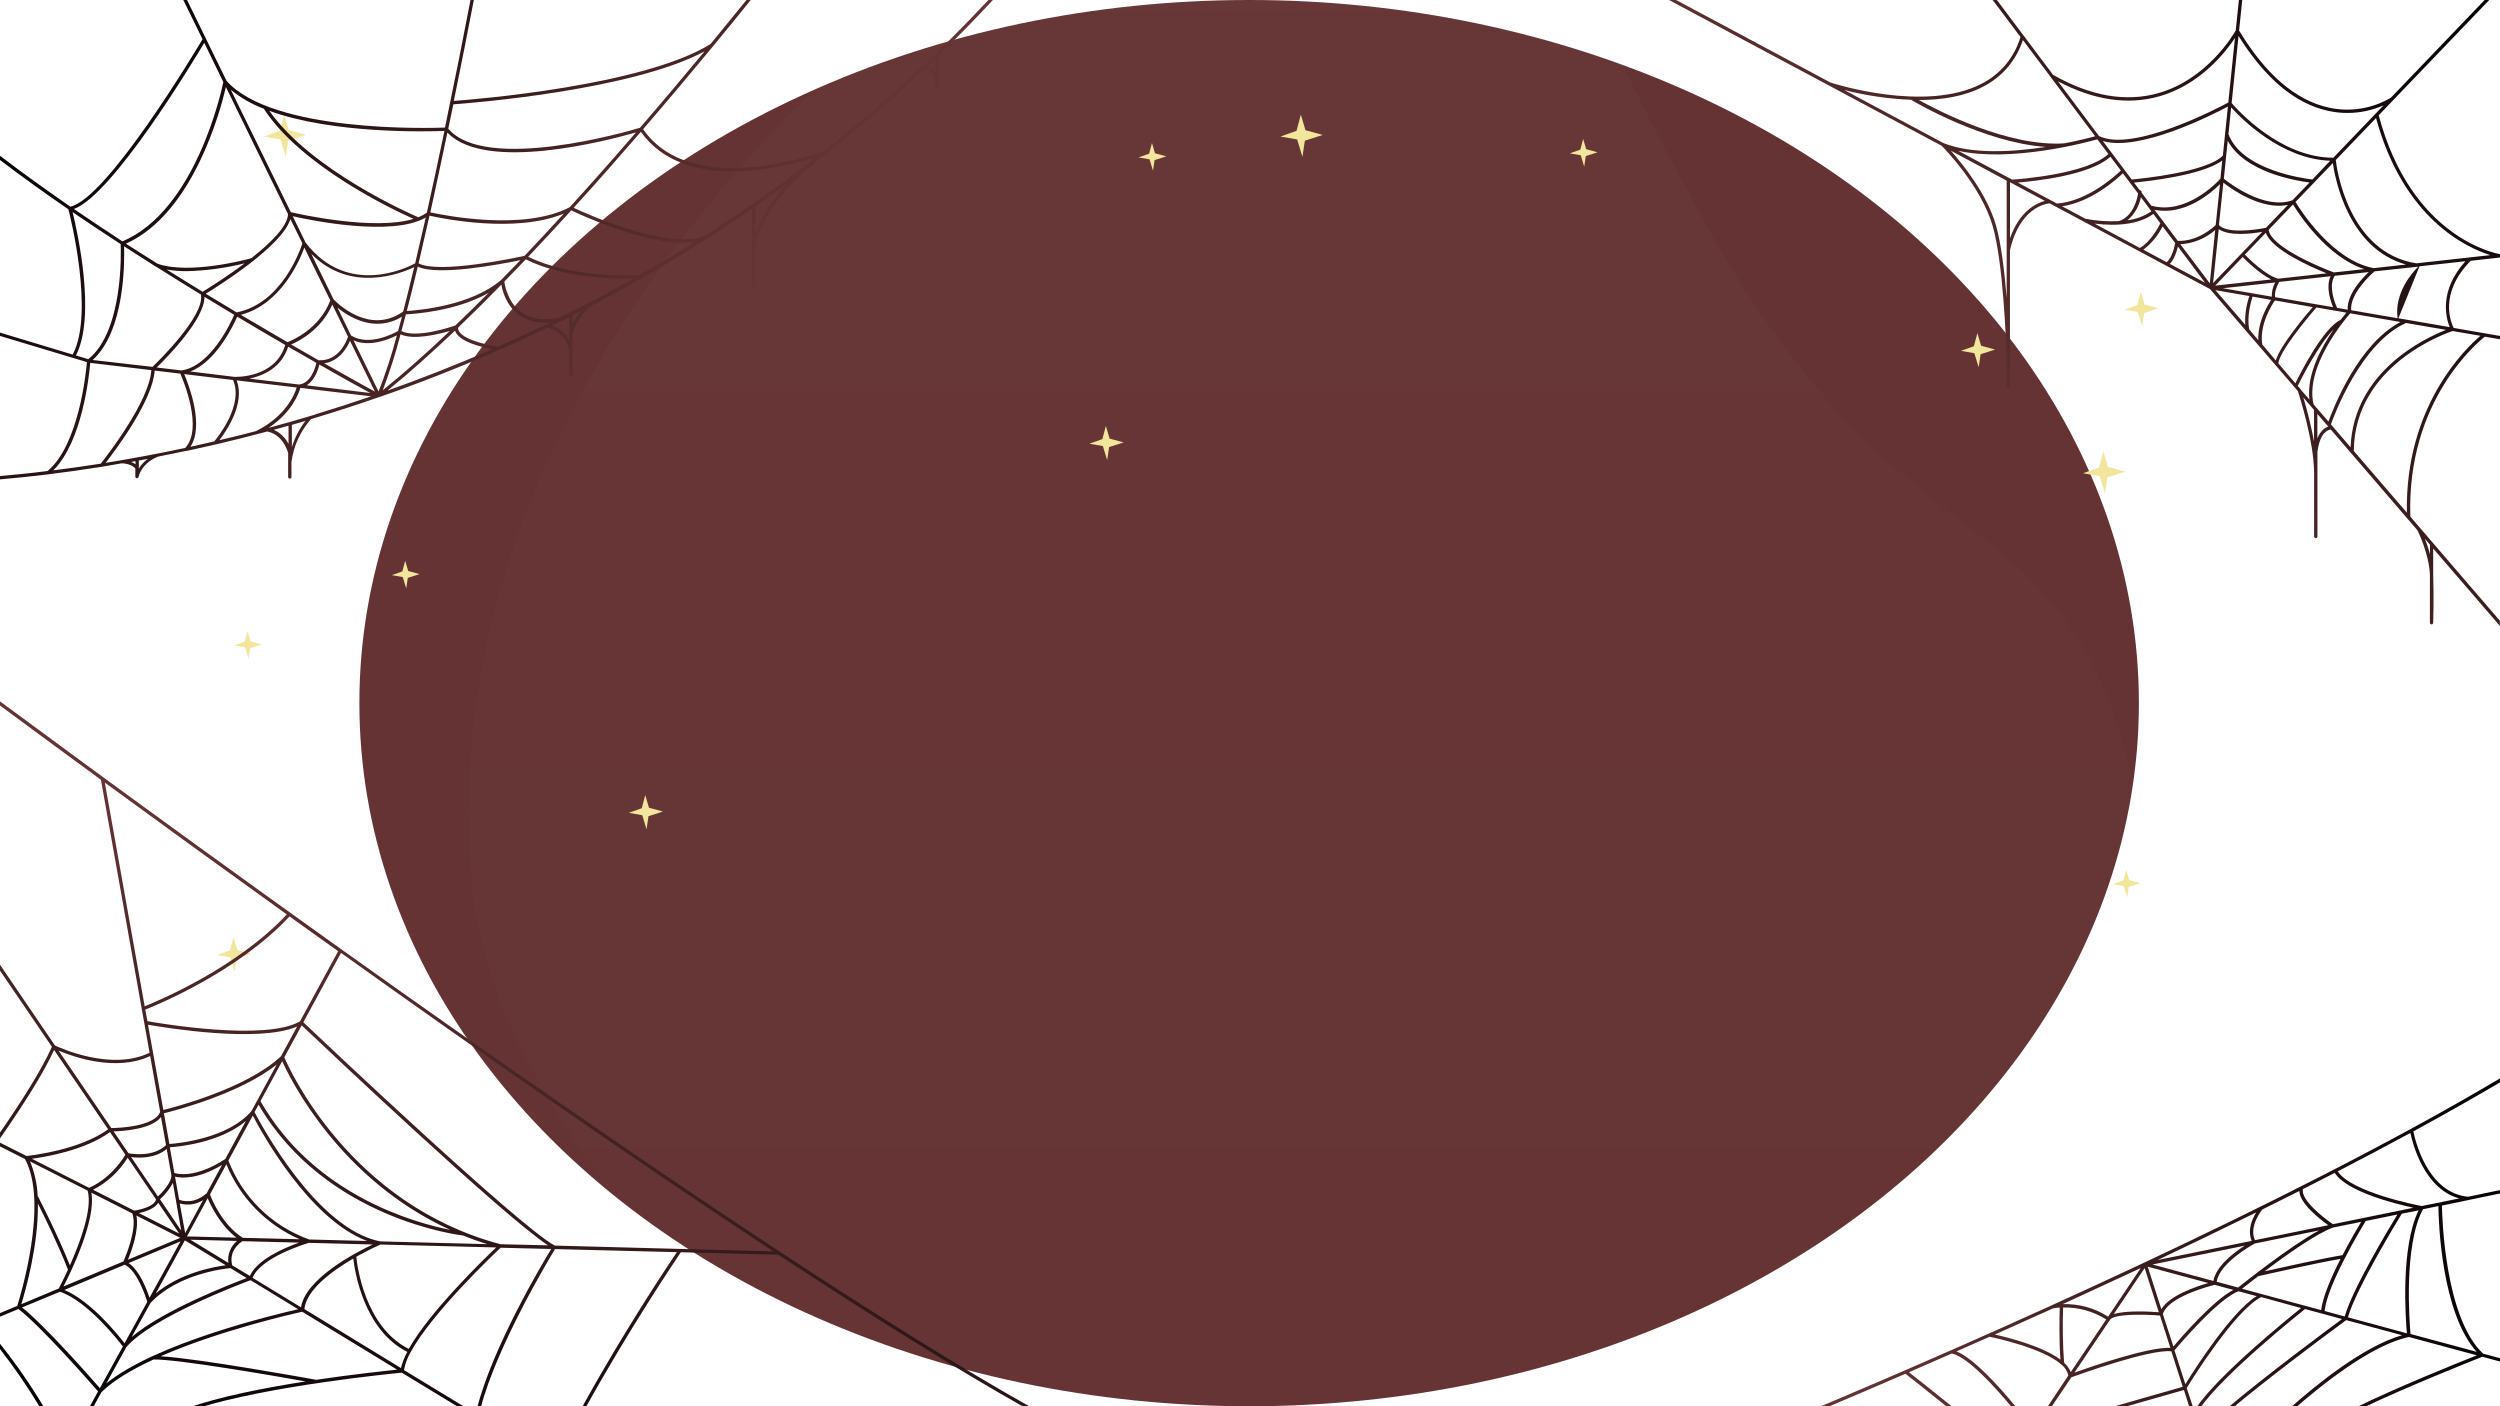 <svg width="1440" height="810" viewBox="0 0 1440 810" fill="none" xmlns="http://www.w3.org/2000/svg">
<g filter="url(#filter0_f_0_1)">
<ellipse cx="719.5" cy="405" rx="512.5" ry="405" fill="#653334"/>
</g>
<path opacity="0.02" d="M271.853 509.73C238.279 138.446 670.827 -133.595 764.764 -123.741C892.735 -110.317 863.628 -86.436 980.434 125.424C1113.01 365.896 1208.36 258.243 1240.79 522.047C1264.71 716.664 1089.5 733.556 961.084 825.057C862.066 895.61 695.806 988 695.806 988C695.806 988 292.284 735.668 271.853 509.73Z" fill="url(#paint0_linear_0_1)"/>
<g style="mix-blend-mode:color-burn">
<path d="M761.92 77.722L751.593 81.038L750.202 90.358L747.153 80.325L737.562 78.64L746.797 75.355L749.284 66L751.945 74.999L761.92 77.722Z" fill="#F2E69C"/>
<path d="M1224.16 271.664L1213.83 274.98L1212.44 284.304L1209.4 274.271L1199.81 272.582L1209.04 269.297L1211.52 259.942L1214.19 268.945L1224.16 271.664Z" fill="#F2E69C"/>
<path d="M647.207 254.829L638.848 257.513L637.724 265.055L635.257 256.936L627.498 255.572L634.97 252.915L636.981 245.346L639.138 252.628L647.207 254.829Z" fill="#F2E69C"/>
<path d="M144.71 549.357L136.35 552.042L135.227 559.584L132.759 551.468L125 550.101L132.472 547.444L134.483 539.874L136.637 547.157L144.71 549.357Z" fill="#F2E69C"/>
<path d="M381.886 467.451L373.531 470.132L372.403 477.674L369.94 469.559L362.177 468.191L369.653 465.538L371.66 457.968L373.817 465.247L381.886 467.451Z" fill="#F2E69C"/>
<path d="M1243.33 177.587L1234.98 180.271L1233.85 187.813L1231.38 179.694L1223.63 178.33L1231.1 175.673L1233.11 168.104L1235.26 175.386L1243.33 177.587Z" fill="#F2E69C"/>
<path d="M1149.18 201.344L1140.82 204.029L1139.7 211.571L1137.23 203.452L1129.47 202.088L1136.95 199.431L1138.96 191.861L1141.11 199.144L1149.18 201.344Z" fill="#F2E69C"/>
<path d="M176.321 77.722L165.994 81.038L164.599 90.358L161.554 80.325L151.963 78.64L161.198 75.355L163.685 66L166.346 74.999L176.321 77.722Z" fill="#F2E69C"/>
<path d="M1232.96 508.682L1226.2 510.855L1225.28 516.968L1223.29 510.39L1217 509.286L1223.05 507.132L1224.68 501L1226.42 506.9L1232.96 508.682Z" fill="#F2E69C"/>
<path d="M920.185 87.724L913.414 89.897L912.503 96.006L910.504 89.428L904.221 88.324L910.272 86.17L911.903 80.038L913.65 85.938L920.185 87.724Z" fill="#F2E69C"/>
<path d="M241.669 330.682L234.898 332.855L233.987 338.968L231.988 332.39L225.701 331.286L231.756 329.132L233.387 323L235.13 328.9L241.669 330.682Z" fill="#F2E69C"/>
<path d="M671.813 90.06L665.042 92.233L664.131 98.342L662.133 91.768L655.845 90.66L661.9 88.51L663.531 82.378L665.274 88.278L671.813 90.06Z" fill="#F2E69C"/>
<path d="M150.822 371.147L144.051 373.32L143.137 379.429L141.142 372.855L134.855 371.747L140.909 369.597L142.536 363.465L144.283 369.365L150.822 371.147Z" fill="#F2E69C"/>
</g>
<path d="M1440 685.491L1421.59 689.331C1397.88 687.027 1391.02 656.077 1390.08 651.68C1407.36 642.234 1424.16 632.787 1440 623.437V621.152C1317.93 693.632 1137.73 772.64 1046.4 811.04H1051.33C1065.04 805.28 1080.58 798.618 1097.53 791.283C1099.62 792.915 1110.74 801.613 1122.36 811.04H1125.43C1114.25 801.939 1103.17 793.261 1099.53 790.4C1107.48 786.957 1115.71 783.36 1124.24 779.61C1133.28 781.53 1148.74 798.387 1159.2 811.04H1161.72C1151.88 799.04 1136.99 782.432 1126.91 778.4C1133.15 775.661 1139.51 772.851 1145.99 769.971C1148.06 770.374 1176.21 776.288 1187.17 785.792C1187.26 785.927 1187.38 786.035 1187.52 786.099C1189.46 787.667 1190.82 789.846 1191.36 792.282L1178.88 811.04H1181.2L1193.11 793.318C1196.95 791.936 1238.53 776.883 1250.71 778.362L1257.27 798.81L1214.46 811.04H1221.47L1257.95 800.634L1261.25 811.04H1263.36L1259.52 799.52C1262.07 795.334 1287.48 754.458 1302.49 747.123L1325.43 753.44C1317.14 760.083 1277.43 792.301 1264.92 811.04H1267.2C1280.99 791.437 1323.4 757.414 1327.68 753.997L1349.03 759.757C1340.87 765.786 1304.64 792.646 1283 811.04H1285.92C1304.41 795.526 1333.25 773.734 1351.41 760.39L1383.59 769.088C1361.28 775.424 1333.4 798.214 1319.04 811.04H1322C1337.59 797.427 1366.16 774.56 1387.56 770.106L1426.66 780.666C1416.33 784.755 1379.75 799.482 1356.31 811.04H1360.72C1386.82 798.522 1426 783.008 1429.84 781.491L1440.19 784.294V782.374L1430.28 779.706C1408.38 759.2 1406.67 701.754 1406.55 694.4L1440 687.45V685.491ZM1149.02 768.685C1159.93 763.834 1171.1 758.81 1182.55 753.613H1182.74C1183.95 753.391 1185.18 753.23 1186.41 753.133C1186.29 757.318 1185.95 772.774 1186.83 783.162C1176.35 775.328 1156.36 770.317 1149.02 768.685ZM1326.47 684.934C1332.61 681.824 1338.73 678.707 1344.81 675.584C1351.68 686.355 1379.06 693.267 1390.14 695.667L1382.67 697.203L1343.75 705.133C1338.12 701.331 1325.11 691.002 1326.47 684.934ZM1343.75 707.091L1360.03 703.77C1358.11 707.11 1353.68 714.445 1349.3 722.97C1338.72 724.659 1314.37 730.035 1304.45 732.262C1317 722.72 1334.5 710.374 1343.79 707.091H1343.75ZM1289.15 741.651L1276.8 738.272C1278.51 727.443 1297.11 717.152 1298.73 716.269L1335.78 708.723C1318.92 717.901 1292.77 738.714 1289.18 741.594L1289.15 741.651ZM1303.2 696.608C1310.29 693.088 1317.36 689.555 1324.42 686.01C1324.57 693.171 1336.28 702.272 1341.1 705.728L1298.86 714.33C1295.12 706.227 1303.01 696.781 1303.08 696.685L1303.2 696.608ZM1299.57 698.394C1297.31 702.061 1294.35 708.531 1296.98 714.733L1242.78 725.773C1261.65 716.826 1280.64 707.667 1299.61 698.336L1299.57 698.394ZM1292.97 717.498C1286.65 721.549 1276.4 729.325 1274.92 737.83L1239.8 728.346L1292.97 717.498ZM1271.98 739.021C1264.95 741.037 1249.5 746.221 1244.95 754.131L1237.08 729.613L1271.98 739.021ZM1243.49 755.84C1238.69 755.475 1224.69 754.669 1217.53 756.896L1235.33 730.4L1243.49 755.84ZM1233.08 730.4L1214.27 758.394C1206.47 753.378 1197.34 750.865 1188.08 751.194C1202.78 744.378 1217.84 737.446 1233.08 730.4ZM1192.76 790.323C1191.91 788.264 1190.6 786.43 1188.92 784.966C1188.15 774.367 1187.96 763.734 1188.35 753.114C1197.13 752.912 1205.77 755.31 1213.19 760.006L1192.76 790.323ZM1194.82 790.707L1215.36 760.179C1217.61 756.838 1233.96 756.915 1244.16 757.76L1250.13 776.384C1237.79 775.693 1204.76 787.078 1194.89 790.611L1194.82 790.707ZM1245.81 756.954C1248.6 747.008 1273.09 740.691 1275.65 740.058L1286.44 742.976C1274.78 749.043 1256.54 770.048 1251.88 775.616L1245.81 756.954ZM1258.75 797.274L1252.49 777.805C1255.51 774.214 1277.89 747.949 1289.38 743.763L1299.84 746.586C1285.27 755.494 1263.92 788.96 1258.83 797.178L1258.75 797.274ZM1291.39 742.323C1293.18 740.902 1296.5 738.291 1300.7 735.085C1303.51 734.451 1334.5 727.405 1348.15 725.12C1342.92 735.411 1337.91 746.893 1336.99 754.63L1291.39 742.323ZM1350.49 758.278L1338.97 755.13C1340.58 739.77 1360.4 706.995 1362.64 703.29L1380.9 699.565C1375.72 708.051 1354.92 742.688 1350.59 758.182L1350.49 758.278ZM1352.41 758.778C1356.98 742.477 1381 703.098 1383.44 699.085L1393.13 697.165C1382.61 718.554 1385.64 759.795 1386.37 767.994L1352.41 758.778ZM1426.56 778.65L1388.47 768.378C1387.93 762.406 1384.32 717.363 1395.65 696.512L1404.52 694.707C1404.58 703.52 1406.25 756.109 1426.56 778.65ZM1394.94 694.688C1392.04 694.15 1354.46 686.797 1346.52 674.701C1360.76 667.347 1374.76 659.955 1388.39 652.563C1389.62 658.477 1396.22 684.781 1416.54 690.291L1394.94 694.688Z" fill="url(#paint1_linear_0_1)"/>
<path d="M25.574 811.04C17.921 798.115 9.376 785.739 0 774.003L0 777.056C8.44 787.905 16.217 799.254 23.29 811.04H25.574Z" fill="#030102"/>
<path d="M0 404V406.381C15.456 417.805 35.174 432.358 58.138 449.158L86.15 606.387C64.147 617.12 34.31 603.488 31.642 602.182L0 555.68V559.078L29.894 602.95C23.923 616.39 12.23 634.707 0 652.371V655.731C12.538 637.76 24.749 618.79 31.162 604.794L62.304 650.49C45.888 662.394 18.144 665.562 15.264 665.85L0 658.17V660.32L14.381 667.616C28.224 692.902 11.52 747.104 9.946 752.192L0 756.339V758.413L10.598 753.997C23.309 763.597 52.55 796.928 56.486 801.44L51.206 811.04H53.395L58.426 801.901C65.376 795.046 76.186 788.71 88.474 783.046C102.931 782.931 157.92 792.474 176.045 795.699C152.506 799.366 126.317 804.474 107.866 811.059H113.971C155.021 798.157 226.214 791.149 231.437 790.669L264.96 811.04H268.666L232.704 789.171C233.381 785.509 234.68 781.989 236.544 778.765C248.851 756.147 284.87 721.952 288.384 718.688L317.491 719.418C312.038 728.384 283.757 775.846 274.81 811.059H276.845C286.291 774.829 316.474 724.774 319.699 719.475L389.894 721.242C384.672 728.922 359.174 767.149 334.963 811.059H337.171C362.63 765.114 389.222 725.658 392.16 721.299L448.301 722.72C500.947 757.28 550.061 788.096 590.784 811.04H594.624C426.086 716.48 106.925 483.027 0 404ZM60.384 450.79C90.643 472.928 126.355 498.79 165.178 526.726C136.378 557.638 90.797 576.646 83.328 579.603L60.384 450.79ZM83.674 581.523C90.125 578.989 137.261 559.654 166.752 527.859C175.93 534.438 185.274 541.12 194.784 547.904L172.8 588.32C152.736 599.84 91.718 589.414 84.922 588.205L83.674 581.523ZM85.248 590.24C94.848 591.91 148.896 600.896 171.149 591.277L161.875 608.365C142.234 626.931 100.781 637.683 94.08 639.354L85.248 590.24ZM52.608 686.95L76.224 698.95C79.334 707.437 72.211 724.064 71.098 726.598L36.538 741.018C40.992 732.454 55.392 702.771 52.646 687.008L52.608 686.95ZM131.501 727.405L109.651 714.08L136.531 714.771C134.695 716.292 133.273 718.254 132.4 720.474C131.527 722.693 131.231 725.098 131.539 727.462L131.501 727.405ZM78.566 700.16L103.834 713.005L73.67 725.6C75.744 720.627 80.256 708.358 78.566 700.16ZM103.526 693.19C105.774 693.846 108.136 694.014 110.454 693.683C112.772 693.352 114.992 692.529 116.966 691.27L106.656 710.259L103.526 693.19ZM104.371 708.858L92.16 690.79C95.147 688.093 97.659 684.913 99.59 681.382L104.371 708.858ZM119.616 690.195C121.536 694.65 126.816 705.728 136.205 712.89L107.693 712.179L119.616 690.195ZM119.04 687.296C111.686 693.805 104.909 691.731 103.181 691.04L100.819 677.754C104.371 678.618 113.683 679.482 127.891 671.014L119.04 687.296ZM100.435 675.661L97.805 660.838C103.181 660.474 126.72 658.189 141.619 645.709L129.754 667.597C112.934 678.56 102.624 676.352 100.435 675.661ZM98.65 676.544C99.341 680.384 93.946 686.413 90.97 689.178L75.514 666.464C79.814 667.04 89.242 667.462 96.019 661.818L98.65 676.544ZM91.123 692.768L103.238 710.547L80.026 698.758C83.52 697.99 89.184 696.243 91.123 692.768ZM103.968 715.04L86.112 747.526C84.538 742.765 80.352 731.648 74.074 727.52L103.968 715.04ZM106.483 714.445L130.022 728.787C122.899 729.728 103.738 733.261 89.702 745.05L106.483 714.445ZM120.96 687.987L130.387 670.611C138.308 689.96 153.461 705.458 172.627 713.811L139.853 712.986C127.891 705.44 121.805 690.483 120.96 687.987ZM131.597 668.365L145.613 642.598C150.739 652.448 178.253 702.464 211.469 714.79L178.099 713.946C167.507 710.153 157.859 704.117 149.816 696.25C141.774 688.383 135.526 678.871 131.501 668.365H131.597ZM144.845 639.968C131.27 655.846 102.778 658.573 97.555 658.938L94.406 641.254C100.589 639.738 138.202 630.022 159.398 613.165L144.845 639.968ZM95.635 659.59C88.243 666.637 76.147 664.678 74.016 664.275L65.414 651.68C70.925 651.526 87.322 650.451 92.736 643.424L95.635 659.59ZM89.875 690.848C89.107 694.842 80.832 696.838 77.28 697.318L53.606 685.299C61.802 681.082 68.693 674.71 73.536 666.867L89.875 690.848ZM71.808 728.48C79.085 731.763 84.077 747.354 84.845 749.869L71.731 773.734C67.891 768.704 52.186 749.274 37.056 743.014L71.808 728.48ZM86.65 750.541C102.509 733.568 129.638 730.707 132.73 730.438L142.08 736.16C132.922 739.616 93.523 754.938 75.84 770.144L86.65 750.541ZM133.766 728.845C131.539 720.416 138.336 715.731 139.661 714.925L172.301 715.75C163.853 718.746 148.032 725.485 143.942 734.95L133.766 728.845ZM177.926 715.885L214.694 716.826C204.25 721.76 176.064 736.525 173.376 753.018L145.478 736.006C150.182 724.256 175.891 716.48 177.946 715.866L177.926 715.885ZM146.611 640.544L148.954 636.32C187.565 702.522 265.843 711.546 266.63 711.642C271.162 713.472 275.859 715.136 280.723 716.634L219.034 715.04C182.189 708.013 149.51 646.17 146.611 640.544ZM150.029 634.266L162.547 611.226C167.443 622.074 195.84 679.462 259.296 708.397C238.694 704.307 180.96 688.352 150.029 634.266ZM33.715 605.139C42.355 608.806 66.854 617.523 86.496 608.269L92.256 640.429C89.126 649.05 67.622 649.76 64.109 649.76L33.715 605.139ZM63.36 652.083L72.269 665.139C63.859 678.579 53.299 683.36 51.302 684.186L18.355 667.443C26.611 666.349 48.883 662.566 63.36 652.083ZM17.28 668.96L50.496 685.818C53.357 696.32 46.118 715.731 40.262 728.883C33.043 710.701 22.042 689.446 21.926 689.235C21.865 689.128 21.788 689.03 21.696 688.947C21.424 682.075 19.929 675.307 17.28 668.96ZM21.869 693.344C25.344 700.256 33.619 717.018 39.149 731.322C36.538 737.082 34.406 741.114 33.83 742.189L12.269 751.213C14.573 743.84 22.195 717.152 21.811 693.402L21.869 693.344ZM57.523 799.578C52.224 793.51 25.69 763.309 12.691 753.094L34.56 744.032C50.342 749.389 68.045 771.987 70.771 775.558L57.523 799.578ZM61.229 796.851L72.749 775.981C87.13 758.931 139.238 739.27 144.326 737.389L171.744 754.112C157.978 757.28 89.837 773.542 61.171 796.909L61.229 796.851ZM181.978 794.739C176.774 793.798 114.605 782.528 92.506 781.203C126.586 766.266 169.613 756.531 174.048 755.552L228.749 788.922C221.702 789.67 203.328 791.61 181.92 794.797L181.978 794.739ZM230.995 788.038L175.315 754.035C176.506 742.822 191.328 732.013 203.482 724.928C204.365 732.454 209.606 766.112 234.624 778.688C232.951 781.632 231.71 784.8 230.938 788.096L230.995 788.038ZM235.469 776.998C210.144 764.307 205.728 728.998 205.229 723.891C212.275 719.917 218.074 717.325 219.168 716.845L285.792 718.534C278.074 725.869 247.334 755.725 235.411 777.056L235.469 776.998ZM288.288 716.672C201.466 693.632 166.464 615.334 163.757 609.018L173.76 590.605C185.414 601.645 289.402 700.045 315.686 717.325L288.288 716.672ZM319.565 717.459C299.923 707.302 183.571 597.248 174.72 588.819L196.416 548.864C275.558 605.446 364.474 667.482 445.44 720.8L319.565 717.459Z" fill="url(#paint2_linear_0_1)"/>
<path d="M0 92.16C12.384 101.587 25.67 111.13 39.398 120.557C40.454 124.608 54.451 180.499 41.875 204.23L0 191.578V193.498L50.074 208.57C49.555 214.618 45.37 256.32 27.437 271.277C17.28 272.64 8.006 273.504 0 274.195V276.115C8.064 275.424 17.28 274.502 27.629 273.254H27.782C27.916 273.252 28.047 273.219 28.166 273.158C37.421 272.026 47.52 270.624 58.349 268.915H58.483C58.638 268.914 58.789 268.874 58.925 268.8C62.573 268.224 66.304 267.584 70.118 266.88C70.118 266.88 75.533 266.88 77.952 269.856V274.541C77.951 274.783 78.042 275.016 78.206 275.194C78.369 275.372 78.594 275.481 78.835 275.501C79.06 275.504 79.279 275.426 79.451 275.282C79.624 275.137 79.739 274.936 79.776 274.714C79.776 274.714 81.274 266.918 90.97 263.021C96.173 262.003 101.51 260.909 106.944 259.757C107.077 259.783 107.214 259.783 107.347 259.757C112.742 258.605 118.253 257.357 123.859 256.051C123.936 256.06 124.013 256.06 124.09 256.051C133.69 253.786 143.712 251.309 153.946 248.544C163.008 250.291 165.715 260.064 165.965 260.928V274.733C165.965 274.987 166.066 275.232 166.246 275.412C166.426 275.592 166.67 275.693 166.925 275.693C167.179 275.693 167.424 275.592 167.604 275.412C167.784 275.232 167.885 274.987 167.885 274.733V266.189C169.053 256.982 172.975 248.342 179.136 241.402L181.747 240.614C193.997 236.915 206.157 232.966 218.227 228.768H218.381C251.477 217.274 283.889 203.895 315.456 188.698C318.679 189.406 321.604 191.094 323.828 193.532C326.053 195.97 327.467 199.036 327.878 202.31V215.654C327.878 215.909 327.98 216.153 328.16 216.333C328.34 216.513 328.584 216.614 328.838 216.614C329.093 216.614 329.337 216.513 329.517 216.333C329.697 216.153 329.798 215.909 329.798 215.654V191.808C331.762 185.863 335.29 180.558 340.013 176.448C349.997 171.251 359.853 165.875 369.581 160.32C369.671 160.28 369.754 160.229 369.83 160.166C375.59 156.826 381.523 153.446 387.283 149.971C394.042 145.901 400.723 141.715 407.328 137.491H407.462C407.591 137.437 407.703 137.351 407.789 137.242C416.352 131.763 424.8 126.144 433.133 120.384V164.294C433.133 164.549 433.234 164.793 433.414 164.973C433.594 165.153 433.838 165.254 434.093 165.254C434.347 165.254 434.592 165.153 434.772 164.973C434.952 164.793 435.053 164.549 435.053 164.294V144C437.222 118.848 468.192 94.752 468.48 94.502C468.554 94.442 468.618 94.37 468.672 94.291L476.083 88.531C476.25 88.46 476.391 88.339 476.486 88.186C495.469 73.197 513.728 57.446 531.264 40.934C531.812 40.608 532.427 40.411 533.062 40.358C533.698 40.305 534.337 40.397 534.931 40.627C536.667 41.682 537.957 43.334 538.56 45.274V50.554C538.56 50.808 538.661 51.052 538.841 51.232C539.021 51.413 539.265 51.514 539.52 51.514C539.775 51.514 540.019 51.413 540.199 51.232C540.379 51.052 540.48 50.808 540.48 50.554V32.122C551.245 21.702 561.722 10.995 571.91 0H569.318C540.081 31.354 508.481 60.418 474.797 86.938C467.347 89.683 397.882 113.971 370.426 74.419C385.037 57.466 398.611 41.28 410.534 26.842C410.662 26.749 410.762 26.622 410.822 26.477C418.848 16.762 426.182 7.834 432.422 0H429.965C423.859 7.565 416.89 16.109 409.248 25.382C370.387 49.44 273.446 57.254 261.408 58.138C265.824 36.557 269.779 16.378 272.928 0H271.008C267.168 20.256 261.984 46.214 256.32 73.478C247.046 73.824 157.056 76.435 130.502 46.598L107.731 0H105.6L116.659 22.598C112.589 29.453 61.843 114.182 40.55 119.04C26.4 109.267 12.691 99.437 0 89.722V92.16ZM538.598 34.003V41.222C537.861 40.193 536.868 39.373 535.718 38.842C535.145 38.604 534.534 38.467 533.914 38.438L538.598 34.003ZM58.022 267.072C48.288 268.608 39.168 269.875 30.72 270.912C47.501 254.246 51.398 215.904 51.974 209.011L87.168 213.197C86.074 231.341 60.864 263.482 58.022 267.072ZM71.462 141.869C77.414 145.709 83.341 149.504 89.242 153.254C89.35 153.4 89.496 153.512 89.664 153.581H89.894C98.63 159.11 107.29 164.486 115.738 169.651C118.118 181.824 90.989 208.282 87.84 211.315L53.376 207.36C71.942 190.56 71.77 150.835 71.462 141.869ZM136.627 182.4C146.419 188.256 155.712 193.709 164.294 198.701C158.534 217.901 135.898 217.094 134.938 217.056L109.632 213.984C124.646 208.205 134.515 187.2 136.627 182.4ZM104.467 213.37L90.24 211.68C96.192 205.92 117.984 183.706 117.754 170.976C123.59 174.547 129.306 177.997 134.899 181.325C132.998 185.837 121.306 211.027 104.467 213.37ZM190.253 173.05C183.994 189.446 168.288 196.09 165.562 197.088C157.248 192.269 148.282 186.989 138.682 181.344C161.722 175.354 172.512 150.278 175.296 142.618L190.253 173.05ZM179.27 146.17C201.869 169.075 230.938 157.555 238.579 153.85C236.429 162.816 234.317 171.398 232.243 179.424C212.544 193.344 193.709 174.067 192.115 172.378L179.27 146.17ZM165.984 199.68L182.246 209.011C181.709 211.488 179.194 220.704 172.262 221.491L143.674 218.093C151.45 216.442 162.086 211.968 165.984 199.68ZM183.994 210.01C197.434 217.69 207.802 223.45 213.274 226.368L176.64 221.933C181.344 219.053 183.341 212.678 183.994 209.933V210.01ZM183.648 207.59C178.714 204.787 173.357 201.715 167.674 198.432C172.531 196.358 185.203 189.754 191.386 175.392L200.467 193.958C199.68 196.147 195.398 208.032 183.648 207.514V207.59ZM194.362 177.197C201.12 182.669 216.019 191.885 231.514 182.419C230.765 185.242 230.016 187.987 229.286 190.656C227.002 191.962 212.544 199.699 202.214 193.248L194.362 177.197ZM233.818 181.037C238.33 180.845 262.618 179.347 281.434 168.672C275.034 175.149 268.634 181.427 262.234 187.507C259.776 188.352 239.712 195.053 231.187 190.694C232.07 187.597 232.947 184.384 233.818 181.056V181.037ZM234.317 179.117C236.39 171.091 238.502 162.528 240.634 153.581C252.326 159.149 288.634 152.141 299.77 149.837C296.026 153.677 292.282 157.517 288.557 161.357C270.931 176.294 240.768 178.752 234.24 179.117H234.317ZM241.094 151.68C243.187 142.81 245.299 133.594 247.392 124.224C254.323 125.779 296.832 134.669 324.806 123.014C317.299 131.213 309.715 139.373 302.112 147.379C297.754 148.32 252.691 157.978 241.094 151.68ZM239.174 151.68C235.008 153.946 200.39 171.475 176.045 139.757L168.614 124.55C178.982 126.893 225.926 136.57 245.242 125.28C243.206 134.189 241.171 143.021 239.155 151.565L239.174 151.68ZM174.182 140.16C173.05 143.77 162.413 174.72 136.32 179.962C130.56 176.486 124.57 172.896 118.502 169.19C126.298 164.429 162.662 141.562 167.251 126.182L174.182 140.16ZM116.698 168.058C109.92 163.91 103.008 159.648 96.019 155.251C99.823 155.91 103.679 156.225 107.539 156.192C118.789 155.924 129.974 154.411 140.89 151.68C130.022 159.878 119.213 166.541 116.698 168.058ZM78.048 267.418C77.258 266.85 76.392 266.398 75.475 266.074L78.048 265.613V267.418ZM79.968 269.914V265.267L85.152 264.307C83.069 265.813 81.306 267.719 79.968 269.914ZM106.694 258.01C90.24 261.504 74.88 264.346 60.826 266.611C66.893 258.835 87.936 230.707 89.088 213.466L103.872 215.213C105.6 219.187 117.12 246.835 106.694 258.01ZM123.398 254.266C118.752 255.341 114.17 256.371 109.651 257.357C117.792 245.165 108.768 221.76 106.099 215.482L134.227 218.88C140.506 233.146 125.414 251.866 123.398 254.266ZM147.475 248.314C140.333 250.234 133.306 251.923 126.355 253.536C130.771 247.776 141.235 232.282 136.32 219.091L170.88 223.2C169.882 226.867 164.678 239.789 147.475 248.314ZM166.195 255.725C164.371 252.103 161.353 249.221 157.651 247.565L166.195 245.203V255.725ZM168.115 257.645V244.723L175.93 242.458C172.438 246.984 169.791 252.103 168.115 257.568V257.645ZM181.555 238.79C172.435 241.555 163.488 244.09 154.675 246.47C168.115 237.6 172.109 226.618 173.011 223.43L213.773 228.288C202.637 232.115 191.878 235.59 181.498 238.714L181.555 238.79ZM186.739 209.28C195.552 208.013 199.968 200.179 201.6 196.301L215.923 225.562C211.315 223.046 200.966 217.344 186.739 209.28ZM218.054 225.542L203.635 196.07C213.024 200.102 224.083 195.456 228.595 193.152C225.716 204.145 222.197 214.96 218.054 225.542ZM230.726 192.576C238.214 196.051 252.173 192.576 259.104 190.656C245.779 203.29 232.781 214.867 220.474 224.794C224.453 214.241 227.875 203.487 230.726 192.576ZM223.162 225.005C235.603 214.906 248.698 203.155 262.099 190.445C264.019 196.723 277.075 199.91 283.642 201.12C262.714 210.202 242.458 218.15 223.162 225.005ZM286.867 199.68C279.84 198.662 263.558 194.938 263.827 188.755C272.083 180.845 280.435 172.531 288.787 163.968C289.459 167.808 291.706 176.102 298.906 181.382C304.14 184.965 310.507 186.502 316.8 185.702C306.714 190.643 296.736 195.302 286.867 199.68ZM327.878 196.205C325.831 192.143 322.296 189.028 318.01 187.507C319.93 186.528 322.003 185.587 324 184.57H324.154L327.878 182.65V196.205ZM329.798 186.605V181.613L334.618 179.174C332.713 181.458 331.094 183.966 329.798 186.643V186.605ZM322.56 182.899C313.229 184.819 305.664 183.878 300.096 179.789C292.416 174.029 290.746 164.141 290.496 162.202C294.618 157.978 298.739 153.702 302.861 149.376C324.154 160.166 353.76 160.723 364.858 160.512C350.598 168.563 336.499 176.026 322.56 182.899ZM368.448 158.477C363.072 158.726 328.378 159.878 304.243 147.898C312.576 139.123 320.87 130.176 329.05 121.171C334.195 123.648 368.966 139.795 393.658 139.795C395.933 139.8 398.205 139.633 400.454 139.296C389.741 146.042 379.072 152.435 368.448 158.477ZM435.053 134.707V119.04C441.338 114.662 447.552 110.182 453.696 105.6C446.611 113.146 438.701 123.475 435.053 134.707ZM470.189 90.547C448.704 107.232 427.104 122.342 405.6 136.07C384 144 338.016 123.245 330.413 119.693C343.853 104.986 356.813 90.182 369.139 75.917C394.157 111.226 451.565 96.499 470.189 90.528V90.547ZM261.12 60.096C270.086 59.462 363.418 52.243 405.83 29.587C394.56 43.123 382.08 58.042 368.64 73.594C362.438 75.514 279.629 99.61 258.202 74.112C259.2 69.389 260.102 64.704 261.12 60.096ZM257.741 76.397C279.686 99.437 350.093 80.947 366.336 76.282C354.182 90.355 341.376 104.87 328.205 119.328C301.459 133.402 254.784 123.859 247.872 122.323C251.194 107.155 254.515 91.584 257.683 76.397H257.741ZM255.994 75.418C252.749 90.989 249.331 106.963 245.875 122.477C244.34 123.566 242.676 124.463 240.922 125.146C235.949 122.995 179.213 98.054 155.136 63.84C191.866 77.299 246.586 75.782 255.936 75.418H255.994ZM151.949 62.63C173.683 96 226.656 120.96 238.214 126.067C215.578 133.018 172.147 123.302 167.52 122.227L132.96 51.725C138.655 56.367 145.069 60.051 151.949 62.63ZM165.869 123.245C165.869 130.234 155.789 140.045 144.749 148.742C142.176 149.453 109.037 158.342 90.682 151.891C84.653 148.051 78.598 144.211 72.518 140.371C111.283 122.976 126.989 63.571 130.118 50.131L165.869 123.245ZM117.658 24.672L128.64 47.27C127.584 52.435 112.627 121.286 70.522 139.027C61.19 132.922 51.84 126.72 42.586 120.384C64.858 112.128 110.419 36.806 117.658 24.672ZM69.504 140.602C69.696 145.075 71.098 190.618 50.861 206.899L43.738 204.749C55.469 181.978 44.582 133.498 41.818 122.189C50.918 128.371 60.192 134.554 69.504 140.602Z" fill="url(#paint3_linear_0_1)"/>
<path d="M1118.38 83.942C1119.97 85.536 1141.11 107.155 1147.78 130.157C1153.75 150.835 1155.46 194.746 1155.82 206.63V222.451C1155.82 222.706 1155.92 222.95 1156.1 223.13C1156.28 223.31 1156.53 223.411 1156.78 223.411C1157.04 223.411 1157.28 223.31 1157.46 223.13C1157.64 222.95 1157.74 222.706 1157.74 222.451V210.029C1157.77 209.896 1157.77 209.759 1157.74 209.626C1157.74 209.626 1157.74 208.454 1157.74 206.592V144C1163.5 119.443 1178.44 117.331 1180.59 117.12L1272.96 166.502L1321.71 223.085L1323.63 225.389C1324.38 227.731 1332.92 254.477 1332.92 272.41V308.986C1332.92 309.24 1333.02 309.484 1333.2 309.664C1333.38 309.844 1333.63 309.946 1333.88 309.946C1334.14 309.946 1334.38 309.844 1334.56 309.664C1334.74 309.484 1334.84 309.24 1334.84 308.986V260.275C1336.34 248.755 1341.2 247.507 1342.52 247.392L1392.44 305.434C1392.96 306.451 1399.16 319.2 1399.62 331.104V358.694C1399.62 358.946 1399.72 359.187 1399.9 359.367C1400.07 359.546 1400.31 359.649 1400.56 359.654C1400.81 359.655 1401.05 359.559 1401.23 359.387C1401.41 359.215 1401.51 358.981 1401.52 358.733C1401.52 358.579 1401.98 343.68 1401.52 331.085V315.974L1439.92 360.499V357.562L1388.37 297.6C1386.11 230.842 1427.4 196.934 1431.28 193.92L1440 195.418V193.498L1431.19 191.981L1413.31 188.909C1411.87 186.125 1404.44 169.267 1423.08 150.24L1440 148.32V146.4C1437.52 145.978 1388.83 136.8 1370.13 66.394L1433.8 0H1431.15L1377.2 56.237C1366.44 62.618 1353.66 64.677 1341.45 61.997C1322.44 57.869 1304.97 42.931 1289.72 17.606L1291.53 0H1289.61L1287.78 17.53C1286.55 19.718 1271.54 45.523 1243.37 53.606C1224.61 58.963 1204.17 55.43 1182.57 43.104L1150.19 0H1147.79L1163.79 21.293C1162.09 27.083 1159.23 32.464 1155.37 37.103C1151.51 41.743 1146.75 45.543 1141.36 48.269C1108.92 65.05 1056.1 48.115 1054.39 47.558L965.395 0H961.325L1118.38 83.942ZM1399.68 313.747V319.181C1398.87 316.192 1397.89 313.25 1396.76 310.368L1399.68 313.747ZM1155.84 171.667C1154.61 156.48 1152.67 140.141 1149.64 129.658C1144.4 111.61 1130.44 94.464 1123.64 86.765L1155.84 104.045V171.667ZM1127.96 86.88C1158.68 93.619 1202.13 81.926 1208.08 80.256L1214.44 88.704C1201.98 100.416 1162.6 103.238 1159.01 103.469L1127.96 86.88ZM1381 183.302L1354.27 178.694C1353.41 169.094 1365.93 157.843 1367.71 156.307L1392.92 153.6C1389.41 157.037 1379.06 168.787 1381 183.302ZM1308.54 170.88L1280.35 166.022L1310.5 162.701C1309.14 165.211 1308.47 168.03 1308.54 170.88ZM1233.54 110.957C1233.54 110.784 1233.54 110.669 1233.54 110.611C1233.56 110.361 1233.48 110.113 1233.32 109.92C1233.16 109.727 1232.93 109.603 1232.68 109.574H1232.49L1229.18 105.178C1237.04 104.429 1268.83 100.954 1280.04 92.41L1278.95 102.931C1277.03 105.158 1259.04 123.955 1239.28 118.483H1239.17L1233.54 110.957ZM1239.19 121.69C1235.1 124.501 1230.39 126.273 1225.46 126.854C1229.47 123.428 1232.18 118.732 1233.14 113.549L1239.19 121.69ZM1278.72 106.08L1276.24 129.6C1274.84 131.002 1266.12 139.066 1254.43 138.758L1240.99 120.864C1258.31 124.301 1273.4 111.36 1278.72 106.08ZM1280.64 105.216C1285.55 109.056 1302.51 121.094 1317.85 118.042L1305.25 131.174C1298.98 132.518 1282.87 134.669 1278.11 129.677L1280.64 105.216ZM1320.77 117.773C1324.19 123.36 1340.27 148.051 1361.88 155.002L1344.31 156.922C1333.96 153.082 1307.83 141.677 1306.75 132.365L1320.77 117.773ZM1340.16 157.44L1312.22 160.531C1305.04 158.611 1295.58 149.222 1293.02 146.669L1305.12 134.074C1308.44 143.866 1331.14 153.773 1340.16 157.44ZM1308.13 160.973L1275.95 164.525L1291.76 148.051C1294.08 150.355 1301.34 157.555 1308.19 160.934L1308.13 160.973ZM1312.72 162.394L1342.43 159.13C1339.53 165.216 1342.43 173.434 1343.85 176.947L1310.51 171.187C1309.86 168.499 1311.72 164.275 1312.78 162.355L1312.72 162.394ZM1344.77 158.861L1364.39 156.71C1360.22 160.646 1351.83 169.728 1352.26 178.387L1346.13 177.331C1345.19 175.162 1340.79 164.928 1344.83 158.822L1344.77 158.861ZM1367.31 154.445C1343.67 150.202 1324.99 120.96 1322.21 116.333L1343.71 93.926C1345.07 103.354 1352.75 143.155 1385.86 152.371L1367.31 154.445ZM1331.96 103.392C1327.56 102.893 1291.35 98.189 1283.58 77.222L1285.15 61.862C1291.05 68.39 1313.95 91.622 1342.19 92.582L1331.96 103.392ZM1330.29 105.12L1320.48 115.354C1304.26 121.114 1284 105.37 1280.93 102.95L1283.17 81.005C1292.79 99.168 1322.36 104.122 1330.29 105.12ZM1280.37 89.626C1271.19 99.226 1232.77 102.95 1227.86 103.392L1211.21 81.235C1232.33 87.552 1274.42 66.086 1283.27 61.363L1280.37 89.626ZM1157.76 137.222V104.966L1177.88 115.718C1173.12 116.947 1163.35 121.382 1157.76 137.222ZM1162.19 105.158C1172.58 104.314 1204.03 100.896 1215.61 90.259L1221.62 98.246C1218.47 101.261 1202.23 116.045 1184.77 117.235L1162.19 105.158ZM1187.77 118.829C1204.61 116.39 1219.3 103.142 1222.77 99.802L1231.55 111.456C1231.03 114.662 1228.78 124.57 1220.52 127.373C1214.05 127.696 1207.57 127.238 1201.21 126.01L1187.77 118.829ZM1206.43 128.794C1209.8 129.227 1213.19 129.451 1216.59 129.466C1224.52 129.466 1233.73 128.122 1240.34 123.187L1244.37 128.64C1243.31 130.771 1238.9 139.104 1232.58 142.848L1206.43 128.794ZM1248 151.027L1234.56 143.827C1239.24 140.257 1243.04 135.659 1245.66 130.387L1252.93 139.987C1252.61 141.658 1251.17 148.493 1248 151.027ZM1249.8 151.987C1252.42 149.414 1253.82 144.749 1254.47 142.003L1270.12 162.835L1249.8 151.987ZM1272.84 163.2L1255.87 140.678C1263.29 140.266 1270.36 137.379 1275.95 132.48L1272.84 163.2ZM1277.99 131.981C1283.94 136.205 1297.19 134.573 1303.08 133.555L1274.73 163.046L1277.99 131.981ZM1276.07 167.136L1295.63 170.515C1293.81 175.833 1293 181.448 1293.25 187.066L1276.07 167.136ZM1295.56 189.734C1294.02 182.054 1296.69 173.357 1297.48 170.842L1308.19 172.762C1305.96 176.102 1300.36 185.568 1300.8 195.994L1295.56 189.734ZM1303.05 198.432C1301.28 186.912 1308.71 175.392 1310.36 173.05L1332.15 176.89C1327.93 181.766 1313.39 198.989 1310.86 207.61L1303.05 198.432ZM1312.32 209.28C1312.95 202.637 1327.99 184.32 1334.27 177.101L1351.55 180.077C1350.72 181.037 1349.63 182.477 1348.13 184.282C1338.24 188.909 1325.18 214.522 1322.13 220.8L1312.32 209.28ZM1325.2 224.218L1323.49 222.298C1325.26 218.707 1335.4 198.432 1344.25 189.658C1337.18 199.853 1328.52 215.674 1330.23 230.17L1325.2 224.41V224.218ZM1332.88 254.304C1331.28 245.752 1329.23 237.292 1326.72 228.96L1332.88 236.122V254.304ZM1334.8 252.384V238.406L1341.1 245.722C1339.35 246.259 1336.74 247.853 1334.84 252.403L1334.8 252.384ZM1341.14 242.784L1332.61 232.896C1327.55 211.354 1350.55 184.07 1353.73 180.48L1382.69 185.472C1358.38 198.202 1344.13 234.662 1341.18 242.842L1341.14 242.784ZM1342.6 244.474C1344.36 239.443 1359.88 197.549 1385.89 186.029L1408.93 190.003C1396.65 194.803 1355.56 214.138 1353.95 257.645L1342.6 244.474ZM1428.75 193.421C1420.59 200.314 1385.2 233.741 1386.37 295.296L1355.79 259.795C1356.13 210.24 1408.93 191.904 1412.72 190.675L1428.75 193.421ZM1411.01 188.429L1381.48 183.322L1393.63 153.389L1420.09 150.47C1404.56 167.674 1408.95 183.379 1411.05 188.486L1411.01 188.429ZM1434.57 146.938L1391.77 151.68C1352.58 145.478 1345.92 97.037 1345.4 92.16L1368.6 67.987C1384.51 126.278 1420.97 142.79 1434.6 146.995L1434.57 146.938ZM1289.39 20.717C1304.75 45.216 1322.03 59.75 1341.08 63.859C1344.71 64.665 1348.42 65.07 1352.14 65.069C1359.31 65.059 1366.4 63.555 1372.95 60.653L1344 90.854C1313.05 90.854 1288.09 62.496 1285.42 59.347L1289.39 20.717ZM1243.89 55.45C1267.51 48.672 1282.1 29.798 1287.34 21.869L1283.5 59.059C1278.51 61.747 1228.88 88.013 1209.04 78.374L1185.37 46.829C1206.07 57.754 1225.73 60.653 1243.89 55.45ZM1105.21 57.6C1118.03 57.6 1131.26 55.68 1142.25 49.92C1147.65 47.177 1152.47 43.389 1156.4 38.776C1160.34 34.162 1163.32 28.813 1165.17 23.04L1206.83 78.509C1204.17 79.219 1197.68 80.909 1189.11 82.56C1156.76 84.768 1116.35 63.782 1105 57.466L1105.21 57.6ZM1101 57.6C1102.92 58.79 1142.84 82.195 1178.42 84.634C1159.6 87.533 1135.79 89.011 1119.36 82.387L1062.26 51.84C1074.94 55.077 1087.93 56.969 1101 57.485V57.6Z" fill="url(#paint4_linear_0_1)"/>
<defs>
<filter id="filter0_f_0_1" x="-393" y="-600" width="2225" height="2010" filterUnits="userSpaceOnUse" color-interpolation-filters="sRGB">
<feFlood flood-opacity="0" result="BackgroundImageFix"/>
<feBlend mode="normal" in="SourceGraphic" in2="BackgroundImageFix" result="shape"/>
<feGaussianBlur stdDeviation="300" result="effect1_foregroundBlur_0_1"/>
</filter>
<linearGradient id="paint0_linear_0_1" x1="756.5" y1="-124" x2="756.5" y2="988" gradientUnits="userSpaceOnUse">
<stop stop-color="white"/>
<stop offset="1" stop-color="white" stop-opacity="0"/>
</linearGradient>
<linearGradient id="paint1_linear_0_1" x1="1060.5" y1="613.5" x2="1438.19" y2="580.721" gradientUnits="userSpaceOnUse">
<stop stop-color="#653334"/>
<stop offset="1" stop-color="#030102"/>
</linearGradient>
<linearGradient id="paint2_linear_0_1" x1="373" y1="531" x2="293.246" y2="885.934" gradientUnits="userSpaceOnUse">
<stop stop-color="#653334"/>
<stop offset="1" stop-color="#030102"/>
</linearGradient>
<linearGradient id="paint3_linear_0_1" x1="328.5" y1="276" x2="33" y2="27.5" gradientUnits="userSpaceOnUse">
<stop stop-color="#653334"/>
<stop offset="1" stop-color="#030102"/>
</linearGradient>
<linearGradient id="paint4_linear_0_1" x1="1038.5" y1="136" x2="1315.85" y2="-104.036" gradientUnits="userSpaceOnUse">
<stop stop-color="#653334"/>
<stop offset="1" stop-color="#030102"/>
</linearGradient>
</defs>
</svg>
